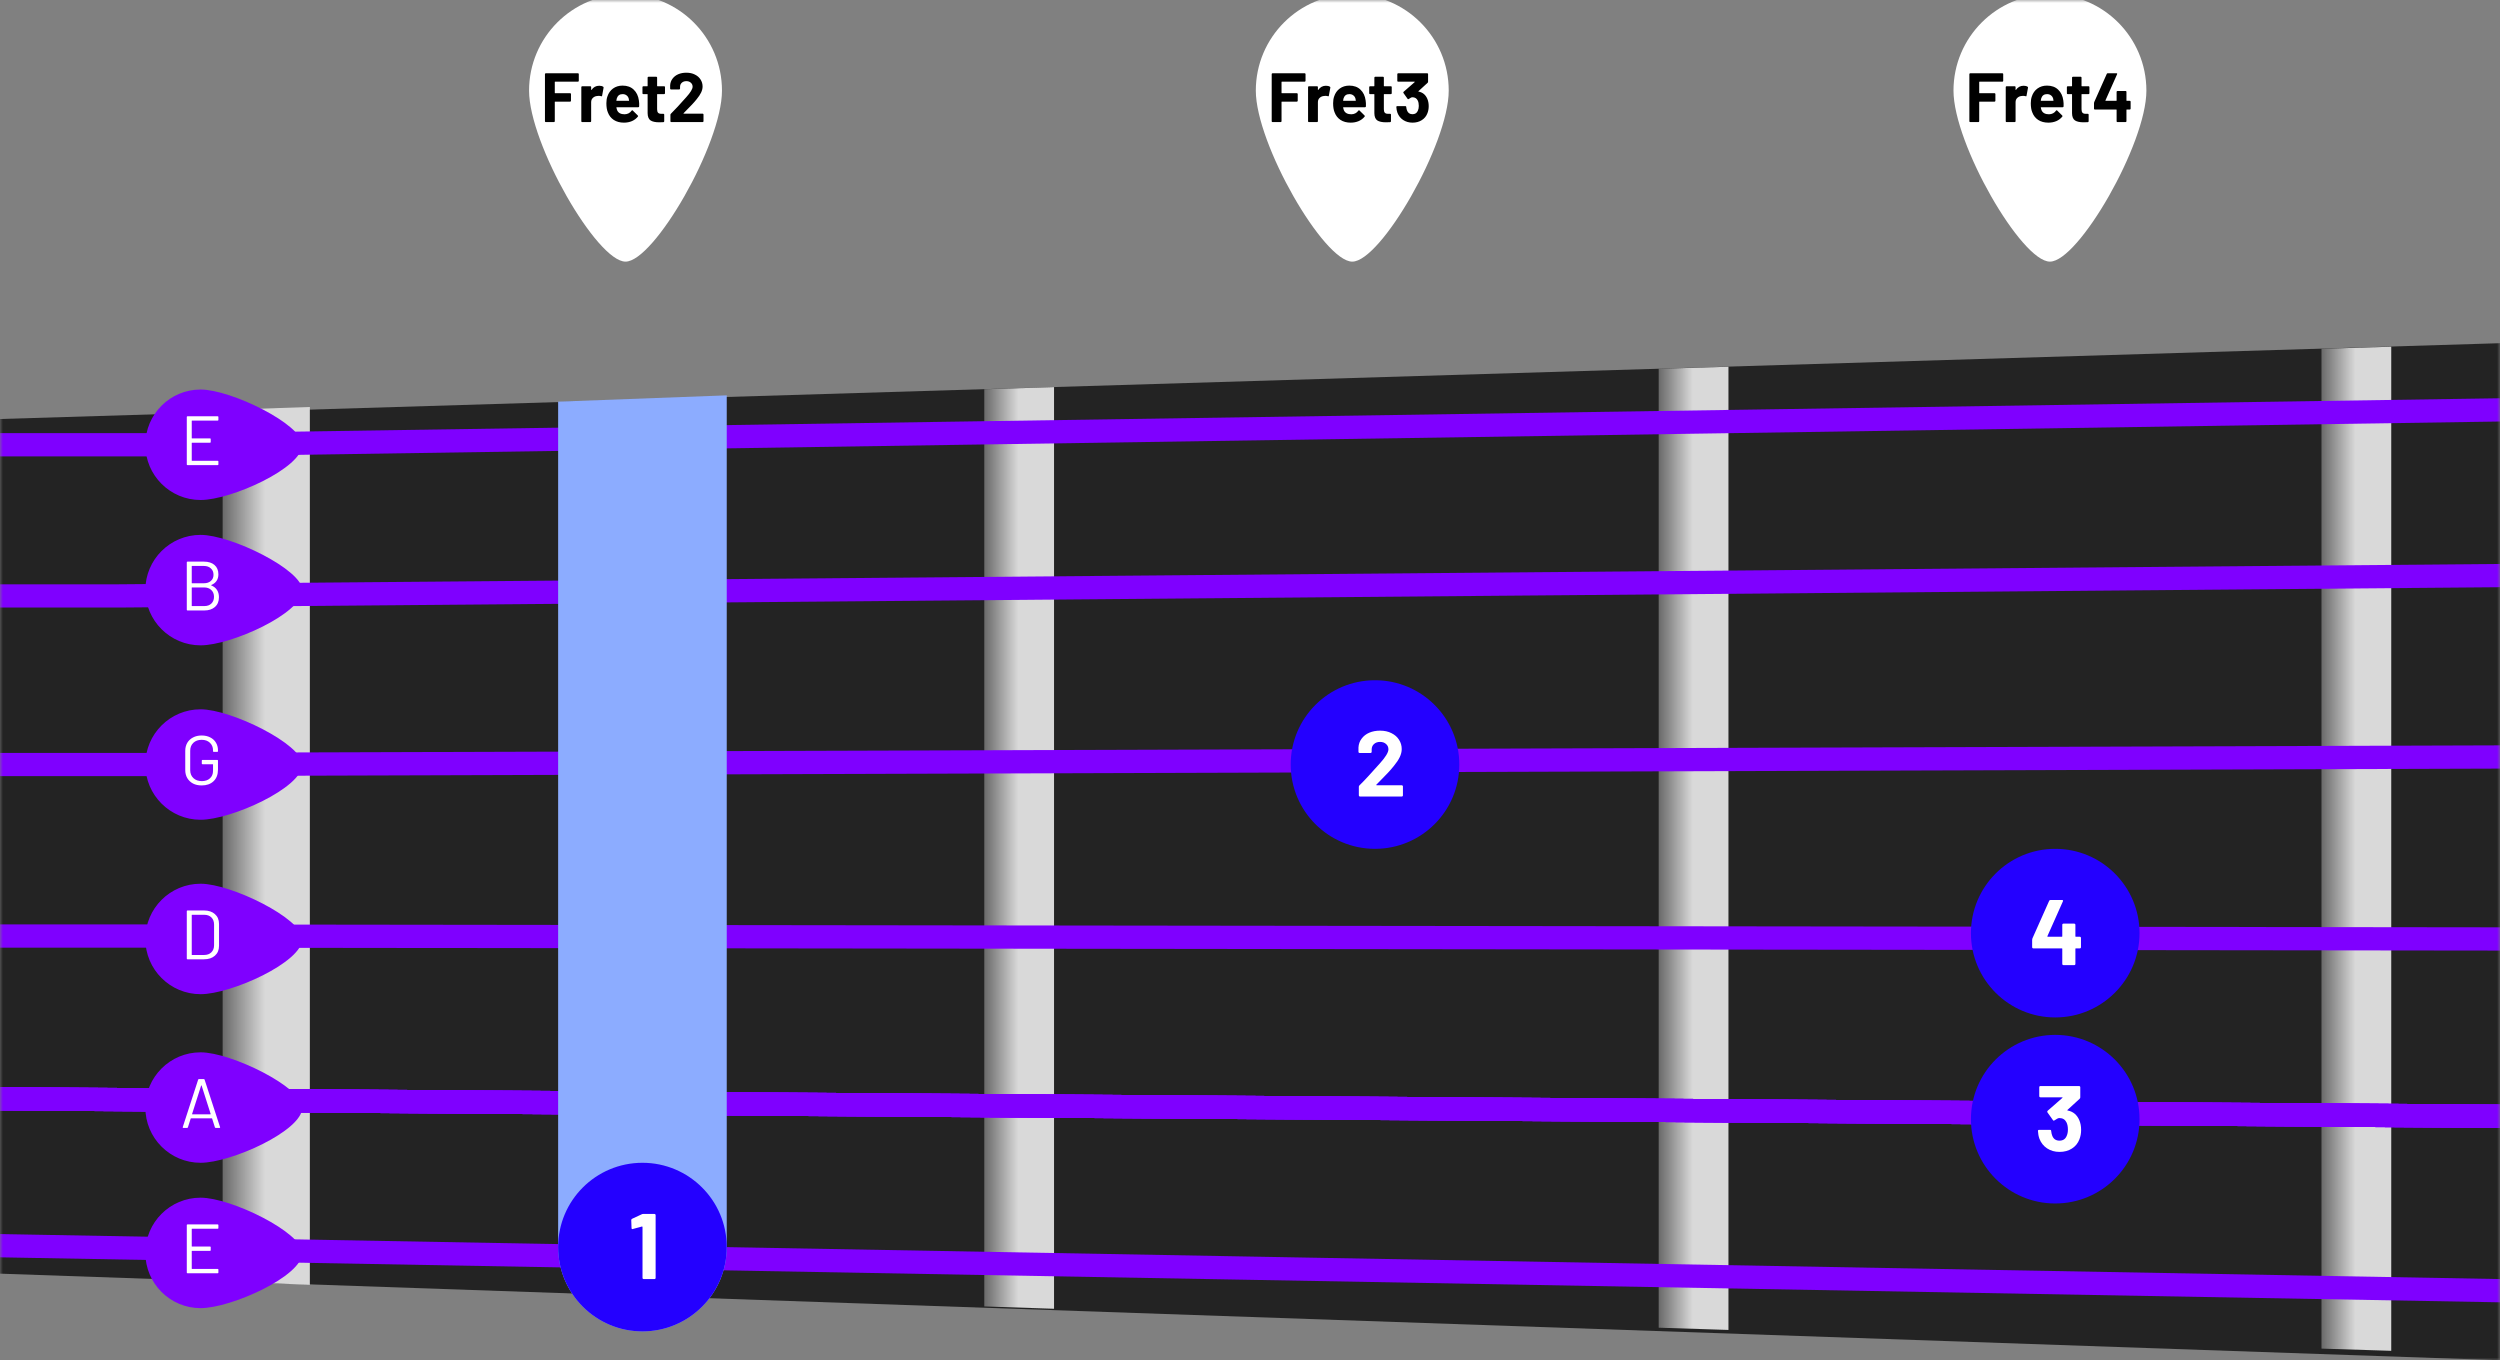 <svg width="430" height="234" viewBox="0 0 430 234" fill="none" xmlns="http://www.w3.org/2000/svg">
<rect x="0" y="0" width="430" height="234" fill="#808080" stroke="none"/>
<mask id="mask0_508_1263" style="mask-type:alpha" maskUnits="userSpaceOnUse" x="0" y="0" width="430" height="234">
<rect width="430" height="234" fill="#D9D9D9"/>
</mask>
<g mask="url(#mask0_508_1263)">
<path d="M-2 72.128L431 59V234L-2 219V72.128Z" fill="#232323"/>
<path d="M53.294 70L38.294 70.512V220.362L53.294 221V70Z" fill="url(#paint0_linear_508_1263)"/>
<path d="M181.294 66.583L169.294 66.954V224.705L181.294 225.109V66.583Z" fill="url(#paint1_linear_508_1263)"/>
<path d="M297.294 63.079L285.294 63.44V228.363L297.294 228.75V63.079Z" fill="url(#paint2_linear_508_1263)"/>
<path d="M411.294 59.633L399.294 60.001V231.961L411.294 232.34V59.633Z" fill="url(#paint3_linear_508_1263)"/>
<line y1="-2" x2="430.01" y2="-2" transform="matrix(-1 -0.007 -0.007 1 430 194)" stroke="#7F00FF" stroke-width="4"/>
<line y1="-2" x2="430.01" y2="-2" transform="matrix(-1 -0.007 -0.007 1 430 194)" stroke="#7F00FF" stroke-width="4"/>
<line y1="-2" x2="430.01" y2="-2" transform="matrix(-1 -0.007 -0.007 1 430 194)" stroke="#7F00FF" stroke-width="4"/>
<line y1="-2" x2="430.01" y2="-2" transform="matrix(-1 -0.007 -0.007 1 430 194)" stroke="#7F00FF" stroke-width="4"/>
<line y1="-2" x2="430.01" y2="-2" transform="matrix(-1 -0.007 -0.007 1 430 194)" stroke="#7F00FF" stroke-width="4"/>
<line y1="-2" x2="435.074" y2="-2" transform="matrix(-1 -0.018 -0.018 1 430 224)" stroke="#7F00FF" stroke-width="4"/>
<path d="M430 161.5L28 161L-3.91293e-06 161" stroke="#7F00FF" stroke-width="4"/>
<path d="M430 130.2L26 131.5L-4 131.5" stroke="#7F00FF" stroke-width="4"/>
<path d="M430 99L20.5 102.5H-3.5" stroke="#7F00FF" stroke-width="4"/>
<path d="M-2 76.5H33.5L430 70.5" stroke="#7F00FF" stroke-width="4"/>
<path d="M369.18 15.59C369.18 24.753 357.492 45 352.59 45C347.689 45 336 24.753 336 15.59C336 6.428 343.428 -1 352.59 -1C361.753 -1 369.18 6.428 369.18 15.59Z" fill="white"/>
<path d="M344.552 13.908C344.552 13.948 344.536 13.984 344.504 14.016C344.48 14.04 344.448 14.052 344.408 14.052H340.484C340.444 14.052 340.424 14.072 340.424 14.112V15.972C340.424 16.012 340.444 16.032 340.484 16.032H343.064C343.104 16.032 343.136 16.048 343.16 16.08C343.192 16.104 343.208 16.136 343.208 16.176V17.34C343.208 17.38 343.192 17.416 343.16 17.448C343.136 17.472 343.104 17.484 343.064 17.484H340.484C340.444 17.484 340.424 17.504 340.424 17.544V20.856C340.424 20.896 340.408 20.932 340.376 20.964C340.352 20.988 340.32 21 340.28 21H338.876C338.836 21 338.8 20.988 338.768 20.964C338.744 20.932 338.732 20.896 338.732 20.856V12.744C338.732 12.704 338.744 12.672 338.768 12.648C338.8 12.616 338.836 12.6 338.876 12.6H344.408C344.448 12.6 344.48 12.616 344.504 12.648C344.536 12.672 344.552 12.704 344.552 12.744V13.908ZM348.059 14.748C348.347 14.748 348.575 14.804 348.743 14.916C348.807 14.948 348.831 15.008 348.815 15.096L348.563 16.464C348.555 16.56 348.499 16.588 348.395 16.548C348.275 16.508 348.135 16.488 347.975 16.488C347.911 16.488 347.823 16.496 347.711 16.512C347.423 16.536 347.179 16.644 346.979 16.836C346.779 17.02 346.679 17.268 346.679 17.58V20.856C346.679 20.896 346.663 20.932 346.631 20.964C346.607 20.988 346.575 21 346.535 21H345.131C345.091 21 345.055 20.988 345.023 20.964C344.999 20.932 344.987 20.896 344.987 20.856V14.976C344.987 14.936 344.999 14.904 345.023 14.88C345.055 14.848 345.091 14.832 345.131 14.832H346.535C346.575 14.832 346.607 14.848 346.631 14.88C346.663 14.904 346.679 14.936 346.679 14.976V15.432C346.679 15.456 346.687 15.472 346.703 15.48C346.719 15.488 346.731 15.484 346.739 15.468C347.067 14.988 347.507 14.748 348.059 14.748ZM354.889 17.28C354.937 17.584 354.953 17.924 354.937 18.3C354.929 18.396 354.877 18.444 354.781 18.444H351.073C351.025 18.444 351.009 18.464 351.025 18.504C351.049 18.664 351.093 18.824 351.157 18.984C351.365 19.432 351.789 19.656 352.429 19.656C352.941 19.648 353.345 19.44 353.641 19.032C353.673 18.984 353.709 18.96 353.749 18.96C353.773 18.96 353.801 18.976 353.833 19.008L354.697 19.86C354.737 19.9 354.757 19.936 354.757 19.968C354.757 19.984 354.741 20.016 354.709 20.064C354.445 20.392 354.105 20.648 353.689 20.832C353.273 21.008 352.817 21.096 352.321 21.096C351.633 21.096 351.049 20.94 350.569 20.628C350.097 20.316 349.757 19.88 349.549 19.32C349.381 18.92 349.297 18.396 349.297 17.748C349.297 17.308 349.357 16.92 349.477 16.584C349.661 16.016 349.981 15.564 350.437 15.228C350.901 14.892 351.449 14.724 352.081 14.724C352.881 14.724 353.521 14.956 354.001 15.42C354.489 15.884 354.785 16.504 354.889 17.28ZM352.093 16.188C351.589 16.188 351.257 16.424 351.097 16.896C351.065 17 351.037 17.128 351.013 17.28C351.013 17.32 351.033 17.34 351.073 17.34H353.149C353.197 17.34 353.213 17.32 353.197 17.28C353.157 17.048 353.137 16.936 353.137 16.944C353.065 16.704 352.937 16.52 352.753 16.392C352.577 16.256 352.357 16.188 352.093 16.188ZM359.379 16.044C359.379 16.084 359.363 16.12 359.331 16.152C359.307 16.176 359.275 16.188 359.235 16.188H358.083C358.043 16.188 358.023 16.208 358.023 16.248V18.792C358.023 19.056 358.075 19.252 358.179 19.38C358.291 19.508 358.467 19.572 358.707 19.572H359.103C359.143 19.572 359.175 19.588 359.199 19.62C359.231 19.644 359.247 19.676 359.247 19.716V20.856C359.247 20.944 359.199 20.996 359.103 21.012C358.767 21.028 358.527 21.036 358.383 21.036C357.719 21.036 357.223 20.928 356.895 20.712C356.567 20.488 356.399 20.072 356.391 19.464V16.248C356.391 16.208 356.371 16.188 356.331 16.188H355.647C355.607 16.188 355.571 16.176 355.539 16.152C355.515 16.12 355.503 16.084 355.503 16.044V14.976C355.503 14.936 355.515 14.904 355.539 14.88C355.571 14.848 355.607 14.832 355.647 14.832H356.331C356.371 14.832 356.391 14.812 356.391 14.772V13.344C356.391 13.304 356.403 13.272 356.427 13.248C356.459 13.216 356.495 13.2 356.535 13.2H357.879C357.919 13.2 357.951 13.216 357.975 13.248C358.007 13.272 358.023 13.304 358.023 13.344V14.772C358.023 14.812 358.043 14.832 358.083 14.832H359.235C359.275 14.832 359.307 14.848 359.331 14.88C359.363 14.904 359.379 14.936 359.379 14.976V16.044ZM366.325 17.34C366.365 17.34 366.397 17.356 366.421 17.388C366.453 17.412 366.469 17.444 366.469 17.484V18.696C366.469 18.736 366.453 18.772 366.421 18.804C366.397 18.828 366.365 18.84 366.325 18.84H365.809C365.769 18.84 365.749 18.86 365.749 18.9V20.856C365.749 20.896 365.733 20.932 365.701 20.964C365.677 20.988 365.645 21 365.605 21H364.201C364.161 21 364.125 20.988 364.093 20.964C364.069 20.932 364.057 20.896 364.057 20.856V18.9C364.057 18.86 364.037 18.84 363.997 18.84H360.313C360.273 18.84 360.237 18.828 360.205 18.804C360.181 18.772 360.169 18.736 360.169 18.696V17.736C360.169 17.688 360.181 17.628 360.205 17.556L362.365 12.708C362.397 12.636 362.453 12.6 362.533 12.6H364.033C364.089 12.6 364.125 12.616 364.141 12.648C364.165 12.672 364.165 12.712 364.141 12.768L362.137 17.268C362.129 17.284 362.129 17.3 362.137 17.316C362.145 17.332 362.157 17.34 362.173 17.34H363.997C364.037 17.34 364.057 17.32 364.057 17.28V15.792C364.057 15.752 364.069 15.72 364.093 15.696C364.125 15.664 364.161 15.648 364.201 15.648H365.605C365.645 15.648 365.677 15.664 365.701 15.696C365.733 15.72 365.749 15.752 365.749 15.792V17.28C365.749 17.32 365.769 17.34 365.809 17.34H366.325Z" fill="black"/>
<path d="M249.18 15.59C249.18 24.753 237.492 45 232.59 45C227.689 45 216 24.753 216 15.59C216 6.428 223.428 -1 232.59 -1C241.753 -1 249.18 6.428 249.18 15.59Z" fill="white"/>
<path d="M224.552 13.908C224.552 13.948 224.536 13.984 224.504 14.016C224.48 14.04 224.448 14.052 224.408 14.052H220.484C220.444 14.052 220.424 14.072 220.424 14.112V15.972C220.424 16.012 220.444 16.032 220.484 16.032H223.064C223.104 16.032 223.136 16.048 223.16 16.08C223.192 16.104 223.208 16.136 223.208 16.176V17.34C223.208 17.38 223.192 17.416 223.16 17.448C223.136 17.472 223.104 17.484 223.064 17.484H220.484C220.444 17.484 220.424 17.504 220.424 17.544V20.856C220.424 20.896 220.408 20.932 220.376 20.964C220.352 20.988 220.32 21 220.28 21H218.876C218.836 21 218.8 20.988 218.768 20.964C218.744 20.932 218.732 20.896 218.732 20.856V12.744C218.732 12.704 218.744 12.672 218.768 12.648C218.8 12.616 218.836 12.6 218.876 12.6H224.408C224.448 12.6 224.48 12.616 224.504 12.648C224.536 12.672 224.552 12.704 224.552 12.744V13.908ZM228.059 14.748C228.347 14.748 228.575 14.804 228.743 14.916C228.807 14.948 228.831 15.008 228.815 15.096L228.563 16.464C228.555 16.56 228.499 16.588 228.395 16.548C228.275 16.508 228.135 16.488 227.975 16.488C227.911 16.488 227.823 16.496 227.711 16.512C227.423 16.536 227.179 16.644 226.979 16.836C226.779 17.02 226.679 17.268 226.679 17.58V20.856C226.679 20.896 226.663 20.932 226.631 20.964C226.607 20.988 226.575 21 226.535 21H225.131C225.091 21 225.055 20.988 225.023 20.964C224.999 20.932 224.987 20.896 224.987 20.856V14.976C224.987 14.936 224.999 14.904 225.023 14.88C225.055 14.848 225.091 14.832 225.131 14.832H226.535C226.575 14.832 226.607 14.848 226.631 14.88C226.663 14.904 226.679 14.936 226.679 14.976V15.432C226.679 15.456 226.687 15.472 226.703 15.48C226.719 15.488 226.731 15.484 226.739 15.468C227.067 14.988 227.507 14.748 228.059 14.748ZM234.889 17.28C234.937 17.584 234.953 17.924 234.937 18.3C234.929 18.396 234.877 18.444 234.781 18.444H231.073C231.025 18.444 231.009 18.464 231.025 18.504C231.049 18.664 231.093 18.824 231.157 18.984C231.365 19.432 231.789 19.656 232.429 19.656C232.941 19.648 233.345 19.44 233.641 19.032C233.673 18.984 233.709 18.96 233.749 18.96C233.773 18.96 233.801 18.976 233.833 19.008L234.697 19.86C234.737 19.9 234.757 19.936 234.757 19.968C234.757 19.984 234.741 20.016 234.709 20.064C234.445 20.392 234.105 20.648 233.689 20.832C233.273 21.008 232.817 21.096 232.321 21.096C231.633 21.096 231.049 20.94 230.569 20.628C230.097 20.316 229.757 19.88 229.549 19.32C229.381 18.92 229.297 18.396 229.297 17.748C229.297 17.308 229.357 16.92 229.477 16.584C229.661 16.016 229.981 15.564 230.437 15.228C230.901 14.892 231.449 14.724 232.081 14.724C232.881 14.724 233.521 14.956 234.001 15.42C234.489 15.884 234.785 16.504 234.889 17.28ZM232.093 16.188C231.589 16.188 231.257 16.424 231.097 16.896C231.065 17 231.037 17.128 231.013 17.28C231.013 17.32 231.033 17.34 231.073 17.34H233.149C233.197 17.34 233.213 17.32 233.197 17.28C233.157 17.048 233.137 16.936 233.137 16.944C233.065 16.704 232.937 16.52 232.753 16.392C232.577 16.256 232.357 16.188 232.093 16.188ZM239.379 16.044C239.379 16.084 239.363 16.12 239.331 16.152C239.307 16.176 239.275 16.188 239.235 16.188H238.083C238.043 16.188 238.023 16.208 238.023 16.248V18.792C238.023 19.056 238.075 19.252 238.179 19.38C238.291 19.508 238.467 19.572 238.707 19.572H239.103C239.143 19.572 239.175 19.588 239.199 19.62C239.231 19.644 239.247 19.676 239.247 19.716V20.856C239.247 20.944 239.199 20.996 239.103 21.012C238.767 21.028 238.527 21.036 238.383 21.036C237.719 21.036 237.223 20.928 236.895 20.712C236.567 20.488 236.399 20.072 236.391 19.464V16.248C236.391 16.208 236.371 16.188 236.331 16.188H235.647C235.607 16.188 235.571 16.176 235.539 16.152C235.515 16.12 235.503 16.084 235.503 16.044V14.976C235.503 14.936 235.515 14.904 235.539 14.88C235.571 14.848 235.607 14.832 235.647 14.832H236.331C236.371 14.832 236.391 14.812 236.391 14.772V13.344C236.391 13.304 236.403 13.272 236.427 13.248C236.459 13.216 236.495 13.2 236.535 13.2H237.879C237.919 13.2 237.951 13.216 237.975 13.248C238.007 13.272 238.023 13.304 238.023 13.344V14.772C238.023 14.812 238.043 14.832 238.083 14.832H239.235C239.275 14.832 239.307 14.848 239.331 14.88C239.363 14.904 239.379 14.936 239.379 14.976V16.044ZM245.497 16.992C245.657 17.36 245.737 17.784 245.737 18.264C245.737 18.696 245.665 19.096 245.521 19.464C245.329 19.976 245.005 20.376 244.549 20.664C244.101 20.952 243.569 21.096 242.953 21.096C242.345 21.096 241.809 20.944 241.345 20.64C240.889 20.336 240.561 19.924 240.361 19.404C240.249 19.092 240.185 18.756 240.169 18.396C240.169 18.3 240.217 18.252 240.313 18.252H241.729C241.825 18.252 241.873 18.3 241.873 18.396C241.905 18.66 241.949 18.856 242.005 18.984C242.077 19.192 242.193 19.356 242.353 19.476C242.521 19.588 242.717 19.644 242.941 19.644C243.389 19.644 243.697 19.448 243.865 19.056C243.977 18.816 244.033 18.536 244.033 18.216C244.033 17.84 243.973 17.532 243.853 17.292C243.669 16.916 243.361 16.728 242.929 16.728C242.841 16.728 242.749 16.756 242.653 16.812C242.557 16.86 242.441 16.932 242.305 17.028C242.273 17.052 242.241 17.064 242.209 17.064C242.161 17.064 242.125 17.04 242.101 16.992L241.393 15.996C241.377 15.972 241.369 15.944 241.369 15.912C241.369 15.864 241.385 15.824 241.417 15.792L243.325 14.124C243.341 14.108 243.345 14.092 243.337 14.076C243.337 14.06 243.325 14.052 243.301 14.052H240.481C240.441 14.052 240.405 14.04 240.373 14.016C240.349 13.984 240.337 13.948 240.337 13.908V12.744C240.337 12.704 240.349 12.672 240.373 12.648C240.405 12.616 240.441 12.6 240.481 12.6H245.485C245.525 12.6 245.557 12.616 245.581 12.648C245.613 12.672 245.629 12.704 245.629 12.744V14.064C245.629 14.128 245.601 14.188 245.545 14.244L243.973 15.684C243.957 15.7 243.949 15.716 243.949 15.732C243.957 15.748 243.977 15.756 244.009 15.756C244.705 15.892 245.201 16.304 245.497 16.992Z" fill="black"/>
<path d="M124.18 15.59C124.18 24.753 112.492 45 107.59 45C102.689 45 91 24.753 91 15.59C91 6.428 98.428 -1 107.59 -1C116.753 -1 124.18 6.428 124.18 15.59Z" fill="white"/>
<path d="M99.552 13.908C99.552 13.948 99.536 13.984 99.504 14.016C99.48 14.04 99.448 14.052 99.408 14.052H95.484C95.444 14.052 95.424 14.072 95.424 14.112V15.972C95.424 16.012 95.444 16.032 95.484 16.032H98.064C98.104 16.032 98.136 16.048 98.16 16.08C98.192 16.104 98.208 16.136 98.208 16.176V17.34C98.208 17.38 98.192 17.416 98.16 17.448C98.136 17.472 98.104 17.484 98.064 17.484H95.484C95.444 17.484 95.424 17.504 95.424 17.544V20.856C95.424 20.896 95.408 20.932 95.376 20.964C95.352 20.988 95.32 21 95.28 21H93.876C93.836 21 93.8 20.988 93.768 20.964C93.744 20.932 93.732 20.896 93.732 20.856V12.744C93.732 12.704 93.744 12.672 93.768 12.648C93.8 12.616 93.836 12.6 93.876 12.6H99.408C99.448 12.6 99.48 12.616 99.504 12.648C99.536 12.672 99.552 12.704 99.552 12.744V13.908ZM103.059 14.748C103.347 14.748 103.575 14.804 103.743 14.916C103.807 14.948 103.831 15.008 103.815 15.096L103.563 16.464C103.555 16.56 103.499 16.588 103.395 16.548C103.275 16.508 103.135 16.488 102.975 16.488C102.911 16.488 102.823 16.496 102.711 16.512C102.423 16.536 102.179 16.644 101.979 16.836C101.779 17.02 101.679 17.268 101.679 17.58V20.856C101.679 20.896 101.663 20.932 101.631 20.964C101.607 20.988 101.575 21 101.535 21H100.131C100.091 21 100.055 20.988 100.023 20.964C99.999 20.932 99.987 20.896 99.987 20.856V14.976C99.987 14.936 99.999 14.904 100.023 14.88C100.055 14.848 100.091 14.832 100.131 14.832H101.535C101.575 14.832 101.607 14.848 101.631 14.88C101.663 14.904 101.679 14.936 101.679 14.976V15.432C101.679 15.456 101.687 15.472 101.703 15.48C101.719 15.488 101.731 15.484 101.739 15.468C102.067 14.988 102.507 14.748 103.059 14.748ZM109.889 17.28C109.937 17.584 109.953 17.924 109.937 18.3C109.929 18.396 109.877 18.444 109.781 18.444H106.073C106.025 18.444 106.009 18.464 106.025 18.504C106.049 18.664 106.093 18.824 106.157 18.984C106.365 19.432 106.789 19.656 107.429 19.656C107.941 19.648 108.345 19.44 108.641 19.032C108.673 18.984 108.709 18.96 108.749 18.96C108.773 18.96 108.801 18.976 108.833 19.008L109.697 19.86C109.737 19.9 109.757 19.936 109.757 19.968C109.757 19.984 109.741 20.016 109.709 20.064C109.445 20.392 109.105 20.648 108.689 20.832C108.273 21.008 107.817 21.096 107.321 21.096C106.633 21.096 106.049 20.94 105.569 20.628C105.097 20.316 104.757 19.88 104.549 19.32C104.381 18.92 104.297 18.396 104.297 17.748C104.297 17.308 104.357 16.92 104.477 16.584C104.661 16.016 104.981 15.564 105.437 15.228C105.901 14.892 106.449 14.724 107.081 14.724C107.881 14.724 108.521 14.956 109.001 15.42C109.489 15.884 109.785 16.504 109.889 17.28ZM107.093 16.188C106.589 16.188 106.257 16.424 106.097 16.896C106.065 17 106.037 17.128 106.013 17.28C106.013 17.32 106.033 17.34 106.073 17.34H108.149C108.197 17.34 108.213 17.32 108.197 17.28C108.157 17.048 108.137 16.936 108.137 16.944C108.065 16.704 107.937 16.52 107.753 16.392C107.577 16.256 107.357 16.188 107.093 16.188ZM114.379 16.044C114.379 16.084 114.363 16.12 114.331 16.152C114.307 16.176 114.275 16.188 114.235 16.188H113.083C113.043 16.188 113.023 16.208 113.023 16.248V18.792C113.023 19.056 113.075 19.252 113.179 19.38C113.291 19.508 113.467 19.572 113.707 19.572H114.103C114.143 19.572 114.175 19.588 114.199 19.62C114.231 19.644 114.247 19.676 114.247 19.716V20.856C114.247 20.944 114.199 20.996 114.103 21.012C113.767 21.028 113.527 21.036 113.383 21.036C112.719 21.036 112.223 20.928 111.895 20.712C111.567 20.488 111.399 20.072 111.391 19.464V16.248C111.391 16.208 111.371 16.188 111.331 16.188H110.647C110.607 16.188 110.571 16.176 110.539 16.152C110.515 16.12 110.503 16.084 110.503 16.044V14.976C110.503 14.936 110.515 14.904 110.539 14.88C110.571 14.848 110.607 14.832 110.647 14.832H111.331C111.371 14.832 111.391 14.812 111.391 14.772V13.344C111.391 13.304 111.403 13.272 111.427 13.248C111.459 13.216 111.495 13.2 111.535 13.2H112.879C112.919 13.2 112.951 13.216 112.975 13.248C113.007 13.272 113.023 13.304 113.023 13.344V14.772C113.023 14.812 113.043 14.832 113.083 14.832H114.235C114.275 14.832 114.307 14.848 114.331 14.88C114.363 14.904 114.379 14.936 114.379 14.976V16.044ZM117.569 19.476C117.553 19.492 117.549 19.508 117.557 19.524C117.565 19.54 117.581 19.548 117.605 19.548H120.857C120.897 19.548 120.929 19.564 120.953 19.596C120.985 19.62 121.001 19.652 121.001 19.692V20.856C121.001 20.896 120.985 20.932 120.953 20.964C120.929 20.988 120.897 21 120.857 21H115.457C115.417 21 115.381 20.988 115.349 20.964C115.325 20.932 115.313 20.896 115.313 20.856V19.752C115.313 19.68 115.337 19.62 115.385 19.572C115.777 19.188 116.177 18.772 116.585 18.324C116.993 17.868 117.249 17.584 117.353 17.472C117.577 17.208 117.805 16.956 118.037 16.716C118.765 15.908 119.129 15.308 119.129 14.916C119.129 14.636 119.029 14.408 118.829 14.232C118.629 14.048 118.369 13.956 118.049 13.956C117.729 13.956 117.469 14.048 117.269 14.232C117.069 14.408 116.969 14.644 116.969 14.94V15.24C116.969 15.28 116.953 15.316 116.921 15.348C116.897 15.372 116.865 15.384 116.825 15.384H115.409C115.369 15.384 115.333 15.372 115.301 15.348C115.277 15.316 115.265 15.28 115.265 15.24V14.676C115.289 14.244 115.425 13.864 115.673 13.536C115.921 13.2 116.249 12.944 116.657 12.768C117.073 12.592 117.537 12.504 118.049 12.504C118.617 12.504 119.109 12.612 119.525 12.828C119.949 13.036 120.273 13.32 120.497 13.68C120.729 14.04 120.845 14.44 120.845 14.88C120.845 15.216 120.761 15.56 120.593 15.912C120.425 16.264 120.173 16.644 119.837 17.052C119.589 17.364 119.321 17.672 119.033 17.976C118.745 18.28 118.317 18.72 117.749 19.296L117.569 19.476Z" fill="black"/>
<circle cx="353.5" cy="192.5" r="14.5" fill="#2400FF"/>
<path d="M357.632 192.656C357.845 193.147 357.952 193.712 357.952 194.352C357.952 194.928 357.856 195.461 357.664 195.952C357.408 196.635 356.976 197.168 356.368 197.552C355.771 197.936 355.061 198.128 354.24 198.128C353.429 198.128 352.715 197.925 352.096 197.52C351.488 197.115 351.051 196.565 350.784 195.872C350.635 195.456 350.549 195.008 350.528 194.528C350.528 194.4 350.592 194.336 350.72 194.336H352.608C352.736 194.336 352.8 194.4 352.8 194.528C352.843 194.88 352.901 195.141 352.976 195.312C353.072 195.589 353.227 195.808 353.44 195.968C353.664 196.117 353.925 196.192 354.224 196.192C354.821 196.192 355.232 195.931 355.456 195.408C355.605 195.088 355.68 194.715 355.68 194.288C355.68 193.787 355.6 193.376 355.44 193.056C355.195 192.555 354.784 192.304 354.208 192.304C354.091 192.304 353.968 192.341 353.84 192.416C353.712 192.48 353.557 192.576 353.376 192.704C353.333 192.736 353.291 192.752 353.248 192.752C353.184 192.752 353.136 192.72 353.104 192.656L352.16 191.328C352.139 191.296 352.128 191.259 352.128 191.216C352.128 191.152 352.149 191.099 352.192 191.056L354.736 188.832C354.757 188.811 354.763 188.789 354.752 188.768C354.752 188.747 354.736 188.736 354.704 188.736H350.944C350.891 188.736 350.843 188.72 350.8 188.688C350.768 188.645 350.752 188.597 350.752 188.544V186.992C350.752 186.939 350.768 186.896 350.8 186.864C350.843 186.821 350.891 186.8 350.944 186.8H357.616C357.669 186.8 357.712 186.821 357.744 186.864C357.787 186.896 357.808 186.939 357.808 186.992V188.752C357.808 188.837 357.771 188.917 357.696 188.992L355.6 190.912C355.579 190.933 355.568 190.955 355.568 190.976C355.579 190.997 355.605 191.008 355.648 191.008C356.576 191.189 357.237 191.739 357.632 192.656Z" fill="white"/>
<circle cx="353.5" cy="160.5" r="14.5" fill="#2400FF"/>
<path d="M357.736 161.12C357.789 161.12 357.832 161.141 357.864 161.184C357.907 161.216 357.928 161.259 357.928 161.312V162.928C357.928 162.981 357.907 163.029 357.864 163.072C357.832 163.104 357.789 163.12 357.736 163.12H357.048C356.995 163.12 356.968 163.147 356.968 163.2V165.808C356.968 165.861 356.947 165.909 356.904 165.952C356.872 165.984 356.829 166 356.776 166H354.904C354.851 166 354.803 165.984 354.76 165.952C354.728 165.909 354.712 165.861 354.712 165.808V163.2C354.712 163.147 354.685 163.12 354.632 163.12H349.72C349.667 163.12 349.619 163.104 349.576 163.072C349.544 163.029 349.528 162.981 349.528 162.928V161.648C349.528 161.584 349.544 161.504 349.576 161.408L352.456 154.944C352.499 154.848 352.573 154.8 352.68 154.8H354.68C354.755 154.8 354.803 154.821 354.824 154.864C354.856 154.896 354.856 154.949 354.824 155.024L352.152 161.024C352.141 161.045 352.141 161.067 352.152 161.088C352.163 161.109 352.179 161.12 352.2 161.12H354.632C354.685 161.12 354.712 161.093 354.712 161.04V159.056C354.712 159.003 354.728 158.96 354.76 158.928C354.803 158.885 354.851 158.864 354.904 158.864H356.776C356.829 158.864 356.872 158.885 356.904 158.928C356.947 158.96 356.968 159.003 356.968 159.056V161.04C356.968 161.093 356.995 161.12 357.048 161.12H357.736Z" fill="white"/>
<circle cx="236.5" cy="131.5" r="14.5" fill="#2400FF"/>
<path d="M236.728 134.968C236.707 134.989 236.701 135.011 236.712 135.032C236.723 135.053 236.744 135.064 236.776 135.064H241.112C241.165 135.064 241.208 135.085 241.24 135.128C241.283 135.16 241.304 135.203 241.304 135.256V136.808C241.304 136.861 241.283 136.909 241.24 136.952C241.208 136.984 241.165 137 241.112 137H233.912C233.859 137 233.811 136.984 233.768 136.952C233.736 136.909 233.72 136.861 233.72 136.808V135.336C233.72 135.24 233.752 135.16 233.816 135.096C234.339 134.584 234.872 134.029 235.416 133.432C235.96 132.824 236.301 132.445 236.44 132.296C236.739 131.944 237.043 131.608 237.352 131.288C238.323 130.211 238.808 129.411 238.808 128.888C238.808 128.515 238.675 128.211 238.408 127.976C238.141 127.731 237.795 127.608 237.368 127.608C236.941 127.608 236.595 127.731 236.328 127.976C236.061 128.211 235.928 128.525 235.928 128.92V129.32C235.928 129.373 235.907 129.421 235.864 129.464C235.832 129.496 235.789 129.512 235.736 129.512H233.848C233.795 129.512 233.747 129.496 233.704 129.464C233.672 129.421 233.656 129.373 233.656 129.32V128.568C233.688 127.992 233.869 127.485 234.2 127.048C234.531 126.6 234.968 126.259 235.512 126.024C236.067 125.789 236.685 125.672 237.368 125.672C238.125 125.672 238.781 125.816 239.336 126.104C239.901 126.381 240.333 126.76 240.632 127.24C240.941 127.72 241.096 128.253 241.096 128.84C241.096 129.288 240.984 129.747 240.76 130.216C240.536 130.685 240.2 131.192 239.752 131.736C239.421 132.152 239.064 132.563 238.68 132.968C238.296 133.373 237.725 133.96 236.968 134.728L236.728 134.968Z" fill="white"/>
<path d="M52 76.5C52 80.5 39.747 86 34.5 86C29.253 86 25 81.747 25 76.5C25 71.253 29.253 67 34.5 67C39.747 67 52 73 52 76.5Z" fill="#7F00FF"/>
<path d="M37.564 72.224C37.564 72.304 37.524 72.344 37.444 72.344H33.028C32.996 72.344 32.98 72.36 32.98 72.392V75.356C32.98 75.388 32.996 75.404 33.028 75.404H36.124C36.204 75.404 36.244 75.444 36.244 75.524V76.028C36.244 76.108 36.204 76.148 36.124 76.148H33.028C32.996 76.148 32.98 76.164 32.98 76.196V79.208C32.98 79.24 32.996 79.256 33.028 79.256H37.444C37.524 79.256 37.564 79.296 37.564 79.376V79.88C37.564 79.96 37.524 80 37.444 80H32.248C32.168 80 32.128 79.96 32.128 79.88V71.72C32.128 71.64 32.168 71.6 32.248 71.6H37.444C37.524 71.6 37.564 71.64 37.564 71.72V72.224Z" fill="white"/>
<path d="M52 101.5C52 105.5 39.747 111 34.5 111C29.253 111 25 106.747 25 101.5C25 96.253 29.253 92 34.5 92C39.747 92 52 98 52 101.5Z" fill="#7F00FF"/>
<path d="M36.34 100.62C36.3 100.644 36.3 100.668 36.34 100.692C36.772 100.868 37.1 101.128 37.324 101.472C37.548 101.816 37.66 102.232 37.66 102.72C37.66 103.44 37.428 104 36.964 104.4C36.508 104.8 35.904 105 35.152 105H32.248C32.168 105 32.128 104.96 32.128 104.88V96.72C32.128 96.64 32.168 96.6 32.248 96.6H35.068C35.844 96.6 36.452 96.792 36.892 97.176C37.34 97.56 37.564 98.1 37.564 98.796C37.564 99.236 37.456 99.612 37.24 99.924C37.032 100.228 36.732 100.46 36.34 100.62ZM33.028 97.344C32.996 97.344 32.98 97.36 32.98 97.392V100.272C32.98 100.304 32.996 100.32 33.028 100.32H35.068C35.572 100.32 35.972 100.188 36.268 99.924C36.572 99.66 36.724 99.308 36.724 98.868C36.724 98.404 36.572 98.036 36.268 97.764C35.972 97.484 35.572 97.344 35.068 97.344H33.028ZM35.152 104.244C35.656 104.244 36.056 104.1 36.352 103.812C36.656 103.524 36.808 103.136 36.808 102.648C36.808 102.16 36.652 101.772 36.34 101.484C36.036 101.188 35.624 101.04 35.104 101.04H33.028C32.996 101.04 32.98 101.056 32.98 101.088V104.196C32.98 104.228 32.996 104.244 33.028 104.244H35.152Z" fill="white"/>
<path d="M52 131.5C52 135.5 39.747 141 34.5 141C29.253 141 25 136.747 25 131.5C25 126.253 29.253 122 34.5 122C39.747 122 52 128 52 131.5Z" fill="#7F00FF"/>
<path d="M34.684 135.096C34.124 135.096 33.632 134.988 33.208 134.772C32.784 134.548 32.452 134.236 32.212 133.836C31.98 133.436 31.864 132.976 31.864 132.456V129.144C31.864 128.624 31.98 128.164 32.212 127.764C32.452 127.364 32.784 127.056 33.208 126.84C33.632 126.616 34.124 126.504 34.684 126.504C35.236 126.504 35.724 126.612 36.148 126.828C36.58 127.044 36.912 127.348 37.144 127.74C37.376 128.124 37.492 128.56 37.492 129.048V129.204C37.492 129.284 37.452 129.324 37.372 129.324H36.76C36.68 129.324 36.64 129.284 36.64 129.204V129.06C36.64 128.524 36.46 128.088 36.1 127.752C35.748 127.416 35.276 127.248 34.684 127.248C34.092 127.248 33.616 127.42 33.256 127.764C32.896 128.108 32.716 128.56 32.716 129.12V132.48C32.716 133.04 32.9 133.492 33.268 133.836C33.636 134.18 34.12 134.352 34.72 134.352C35.304 134.352 35.768 134.192 36.112 133.872C36.464 133.552 36.64 133.124 36.64 132.588V131.496C36.64 131.464 36.624 131.448 36.592 131.448H34.828C34.748 131.448 34.708 131.408 34.708 131.328V130.824C34.708 130.744 34.748 130.704 34.828 130.704H37.372C37.452 130.704 37.492 130.744 37.492 130.824V132.372C37.492 133.228 37.236 133.896 36.724 134.376C36.22 134.856 35.54 135.096 34.684 135.096Z" fill="white"/>
<path d="M52 161.5C52 165.5 39.747 171 34.5 171C29.253 171 25 166.747 25 161.5C25 156.253 29.253 152 34.5 152C39.747 152 52 158 52 161.5Z" fill="#7F00FF"/>
<path d="M32.248 165C32.168 165 32.128 164.96 32.128 164.88V156.72C32.128 156.64 32.168 156.6 32.248 156.6H35.08C35.872 156.6 36.5 156.808 36.964 157.224C37.436 157.64 37.672 158.204 37.672 158.916V162.684C37.672 163.396 37.436 163.96 36.964 164.376C36.5 164.792 35.872 165 35.08 165H32.248ZM32.98 164.208C32.98 164.24 32.996 164.256 33.028 164.256H35.116C35.636 164.256 36.048 164.104 36.352 163.8C36.664 163.496 36.82 163.088 36.82 162.576V159.036C36.82 158.516 36.668 158.104 36.364 157.8C36.06 157.496 35.644 157.344 35.116 157.344H33.028C32.996 157.344 32.98 157.36 32.98 157.392V164.208Z" fill="white"/>
<path d="M52 190.5C52 194.5 39.747 200 34.5 200C29.253 200 25 195.747 25 190.5C25 185.253 29.253 181 34.5 181C39.747 181 52 187 52 190.5Z" fill="#7F00FF"/>
<path d="M37.108 194C37.036 194 36.988 193.968 36.964 193.904L36.484 192.392C36.476 192.368 36.46 192.356 36.436 192.356H32.848C32.824 192.356 32.808 192.368 32.8 192.392L32.32 193.904C32.296 193.968 32.248 194 32.176 194H31.528C31.44 194 31.408 193.956 31.432 193.868L34.084 185.696C34.108 185.632 34.156 185.6 34.228 185.6H35.044C35.116 185.6 35.164 185.632 35.188 185.696L37.852 193.868L37.864 193.916C37.864 193.972 37.828 194 37.756 194H37.108ZM33.04 191.6C33.032 191.616 33.032 191.632 33.04 191.648C33.056 191.656 33.072 191.66 33.088 191.66H36.184C36.2 191.66 36.212 191.656 36.22 191.648C36.236 191.632 36.24 191.616 36.232 191.6L34.672 186.704C34.664 186.688 34.652 186.68 34.636 186.68C34.62 186.68 34.608 186.688 34.6 186.704L33.04 191.6Z" fill="white"/>
<path d="M52 215.5C52 219.5 39.747 225 34.5 225C29.253 225 25 220.747 25 215.5C25 210.253 29.253 206 34.5 206C39.747 206 52 212 52 215.5Z" fill="#7F00FF"/>
<path d="M37.564 211.224C37.564 211.304 37.524 211.344 37.444 211.344H33.028C32.996 211.344 32.98 211.36 32.98 211.392V214.356C32.98 214.388 32.996 214.404 33.028 214.404H36.124C36.204 214.404 36.244 214.444 36.244 214.524V215.028C36.244 215.108 36.204 215.148 36.124 215.148H33.028C32.996 215.148 32.98 215.164 32.98 215.196V218.208C32.98 218.24 32.996 218.256 33.028 218.256H37.444C37.524 218.256 37.564 218.296 37.564 218.376V218.88C37.564 218.96 37.524 219 37.444 219H32.248C32.168 219 32.128 218.96 32.128 218.88V210.72C32.128 210.64 32.168 210.6 32.248 210.6H37.444C37.524 210.6 37.564 210.64 37.564 210.72V211.224Z" fill="white"/>
<path d="M96 69.085L125 68V214.5C125 222.508 118.508 229 110.5 229V229C102.492 229 96 222.508 96 214.5V69.085Z" fill="#8CACFF"/>
<circle cx="110.5" cy="214.5" r="14.5" fill="#2400FF"/>
<path d="M110.4 208.848C110.453 208.816 110.533 208.8 110.64 208.8H112.576C112.629 208.8 112.672 208.821 112.704 208.864C112.747 208.896 112.768 208.939 112.768 208.992V219.808C112.768 219.861 112.747 219.909 112.704 219.952C112.672 219.984 112.629 220 112.576 220H110.704C110.651 220 110.603 219.984 110.56 219.952C110.528 219.909 110.512 219.861 110.512 219.808V211.04C110.512 211.019 110.501 210.997 110.48 210.976C110.459 210.955 110.437 210.949 110.416 210.96L108.832 211.392L108.768 211.408C108.672 211.408 108.624 211.349 108.624 211.232L108.576 209.856C108.576 209.749 108.624 209.675 108.72 209.632L110.4 208.848Z" fill="white"/>
</g>
<defs>
<linearGradient id="paint0_linear_508_1263" x1="45.602" y1="138.743" x2="33.679" y2="138.743" gradientUnits="userSpaceOnUse">
<stop stop-color="#D9D9D9"/>
<stop offset="1" stop-color="#D9D9D9" stop-opacity="0"/>
</linearGradient>
<linearGradient id="paint1_linear_508_1263" x1="175.14" y1="138.743" x2="165.602" y2="138.743" gradientUnits="userSpaceOnUse">
<stop stop-color="#D9D9D9"/>
<stop offset="1" stop-color="#D9D9D9" stop-opacity="0"/>
</linearGradient>
<linearGradient id="paint2_linear_508_1263" x1="291.14" y1="134.16" x2="281.602" y2="134.16" gradientUnits="userSpaceOnUse">
<stop stop-color="#D9D9D9"/>
<stop offset="1" stop-color="#D9D9D9" stop-opacity="0"/>
</linearGradient>
<linearGradient id="paint3_linear_508_1263" x1="405.14" y1="134.081" x2="395.602" y2="134.081" gradientUnits="userSpaceOnUse">
<stop stop-color="#D9D9D9"/>
<stop offset="1" stop-color="#D9D9D9" stop-opacity="0"/>
</linearGradient>
</defs>
</svg>
